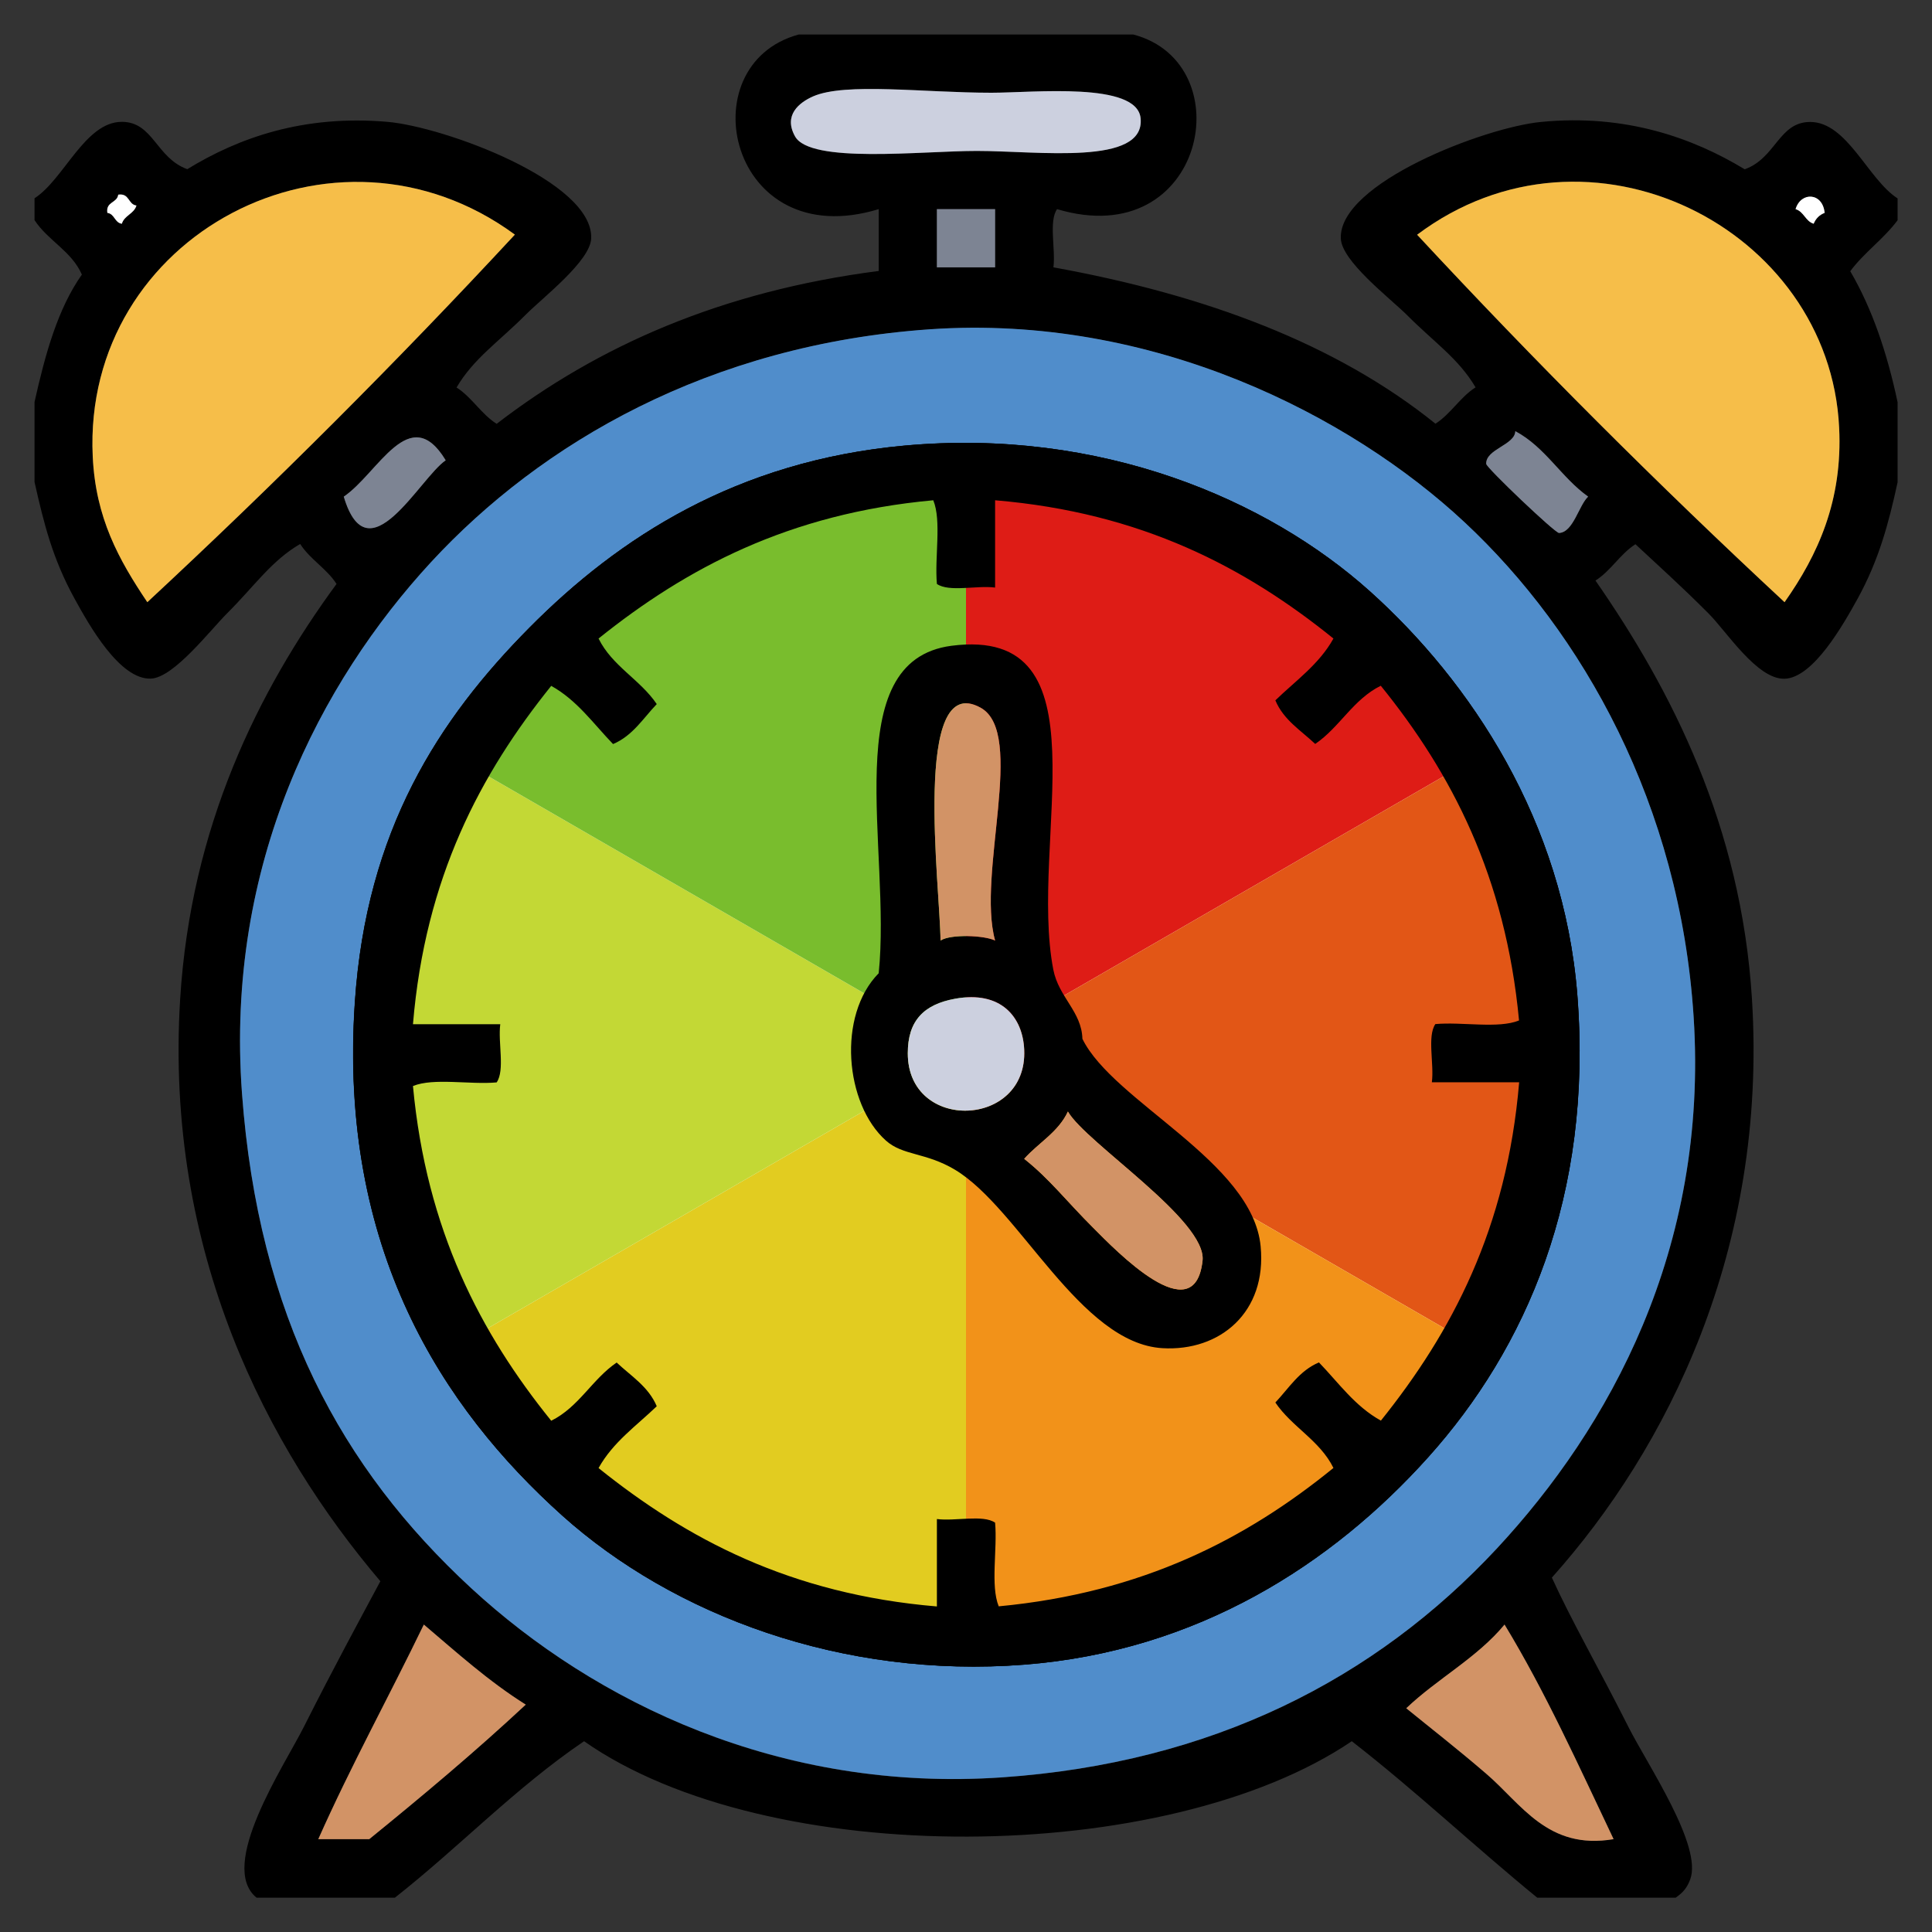 <?xml version="1.0" encoding="utf-8"?>
<!-- Generator: Adobe Illustrator 15.0.0, SVG Export Plug-In . SVG Version: 6.00 Build 0)  -->
<!DOCTYPE svg PUBLIC "-//W3C//DTD SVG 1.1//EN" "http://www.w3.org/Graphics/SVG/1.1/DTD/svg11.dtd">
<svg version="1.1" xmlns="http://www.w3.org/2000/svg" xmlns:xlink="http://www.w3.org/1999/xlink" x="0px" y="0px" width="16px"
	 height="16px" viewBox="0 0 16 16" enable-background="new 0 0 16 16" xml:space="preserve">
<rect x="0" y="0" width="16" height="16" fill="#333333" stroke="none"/>
<g id="레이어_9" display="none">
	<rect x="-2.625" y="-2.042" display="inline" fill="#508DCB" width="25.167" height="24"/>
</g>
<g id="레이어_1">
	<g>
		<path fill-rule="evenodd" clip-rule="evenodd" d="M6.614,0.286c0.924,0,1.848,0,2.772,0c0.907,0.238,0.594,1.812-0.632,1.446
			c-0.07,0.101-0.011,0.331-0.03,0.482c1.258,0.228,2.341,0.632,3.164,1.295c0.129-0.083,0.203-0.219,0.332-0.301
			c-0.141-0.24-0.347-0.376-0.572-0.603C11.5,2.46,11.11,2.161,11.104,1.974c-0.017-0.457,1.19-0.919,1.657-0.964
			c0.703-0.069,1.262,0.134,1.688,0.392c0.259-0.093,0.282-0.392,0.542-0.392c0.307,0,0.479,0.476,0.724,0.633
			c0,0.06,0,0.121,0,0.181c-0.116,0.156-0.276,0.266-0.392,0.422c0.182,0.311,0.306,0.679,0.392,1.085c0,0.221,0,0.442,0,0.663
			c-0.074,0.341-0.156,0.646-0.331,0.964c-0.12,0.217-0.367,0.655-0.604,0.663c-0.228,0.008-0.483-0.394-0.632-0.542
			c-0.24-0.24-0.403-0.384-0.604-0.572c-0.128,0.082-0.202,0.219-0.331,0.301c0.629,0.905,1.207,2.033,1.296,3.465
			c0.129,2.078-0.704,3.726-1.657,4.792c0.159,0.351,0.385,0.743,0.633,1.235c0.158,0.314,0.618,0.988,0.512,1.266
			c-0.026,0.068-0.057,0.106-0.12,0.15c-0.382,0-0.764,0-1.146,0c-0.52-0.425-1.005-0.883-1.536-1.296
			c-1.533,1.038-4.833,1.069-6.358,0c-0.569,0.386-1.033,0.876-1.567,1.296c-0.381,0-0.763,0-1.145,0
			c-0.326-0.264,0.228-1.09,0.392-1.416c0.248-0.493,0.456-0.874,0.633-1.205c-0.934-1.099-1.788-2.726-1.658-4.822
			C1.58,6.85,2.136,5.723,2.787,4.836C2.705,4.708,2.568,4.633,2.486,4.505C2.247,4.644,2.109,4.852,1.883,5.077
			C1.737,5.223,1.439,5.612,1.25,5.62c-0.259,0.01-0.512-0.443-0.633-0.663C0.435,4.625,0.364,4.338,0.286,3.992
			c0-0.221,0-0.442,0-0.663c0.088-0.394,0.192-0.772,0.392-1.055C0.593,2.079,0.397,1.993,0.286,1.823c0-0.06,0-0.121,0-0.181
			C0.53,1.485,0.704,1.009,1.009,1.009c0.26,0,0.284,0.299,0.542,0.392c0.423-0.259,0.96-0.452,1.657-0.392
			C3.68,1.05,4.914,1.503,4.896,1.974C4.889,2.161,4.5,2.46,4.354,2.606C4.128,2.833,3.922,2.969,3.781,3.209
			C3.91,3.292,3.984,3.428,4.113,3.51c0.835-0.642,1.856-1.097,3.164-1.266c0-0.17,0-0.341,0-0.512
			C6.036,2.11,5.693,0.536,6.614,0.286z M6.584,1.13C6.71,1.358,7.63,1.25,8.09,1.25c0.51,0,1.396,0.124,1.356-0.271
			C9.416,0.675,8.56,0.768,8.211,0.768c-0.562,0-1.208-0.087-1.477,0.03C6.616,0.85,6.487,0.955,6.584,1.13z M0.768,3.781
			C0.792,4.29,0.983,4.634,1.22,4.987C2.272,4.01,3.287,2.996,4.264,1.943C2.77,0.846,0.681,1.949,0.768,3.781z M15.231,3.541
			c-0.079-1.653-2.074-2.665-3.495-1.597c0.977,1.052,1.991,2.066,3.043,3.043C15.056,4.594,15.261,4.145,15.231,3.541z
			 M0.889,1.763c0.062,0.009,0.059,0.082,0.121,0.09c0.021-0.07,0.1-0.081,0.121-0.151c-0.071-0.009-0.056-0.104-0.151-0.09
			C0.97,1.683,0.875,1.668,0.889,1.763z M14.87,1.732c0.07,0.021,0.081,0.1,0.15,0.121c0.018-0.043,0.047-0.074,0.091-0.09
			C15.095,1.593,14.914,1.585,14.87,1.732z M7.759,2.215c0.161,0,0.322,0,0.482,0c0-0.161,0-0.322,0-0.482c-0.161,0-0.322,0-0.482,0
			C7.759,1.893,7.759,2.054,7.759,2.215z M3.57,4.655C2.653,5.649,1.864,7.156,2.004,9.055c0.136,1.848,0.823,3.105,1.898,4.098
			c1.021,0.942,2.555,1.694,4.399,1.567c1.732-0.12,3.086-0.811,4.098-1.898c0.923-0.994,1.751-2.469,1.627-4.399
			c-0.113-1.757-0.92-3.185-1.898-4.098c-0.944-0.881-2.579-1.725-4.429-1.597C5.875,2.854,4.481,3.669,3.57,4.655z M2.847,4.113
			c0.201,0.674,0.626-0.151,0.844-0.301C3.393,3.319,3.133,3.919,2.847,4.113z M12.55,3.57c-0.004,0.116-0.246,0.149-0.241,0.271
			c0.002,0.033,0.569,0.574,0.603,0.572c0.118-0.005,0.163-0.228,0.241-0.301C12.93,3.955,12.799,3.704,12.55,3.57z M2.636,15.231
			c0.141,0,0.281,0,0.422,0c0.443-0.36,0.88-0.727,1.296-1.114c-0.309-0.194-0.572-0.433-0.844-0.663
			C3.222,14.05,2.908,14.619,2.636,15.231z M11.646,14.147c0.205,0.167,0.419,0.333,0.662,0.542c0.291,0.249,0.51,0.635,1.055,0.542
			c-0.288-0.605-0.565-1.222-0.903-1.777C12.233,13.729,11.903,13.902,11.646,14.147z"/>
		<path fill-rule="evenodd" clip-rule="evenodd" fill="#CCD0DF" d="M6.734,0.798c0.269-0.117,0.915-0.03,1.477-0.03
			c0.349,0,1.205-0.093,1.235,0.211C9.486,1.375,8.601,1.25,8.09,1.25c-0.46,0-1.38,0.108-1.506-0.121
			C6.487,0.955,6.616,0.85,6.734,0.798z"/>
		<path fill-rule="evenodd" clip-rule="evenodd" fill="#F6BE49" d="M4.264,1.943C3.287,2.996,2.272,4.01,1.22,4.987
			C0.983,4.634,0.792,4.29,0.768,3.781C0.681,1.949,2.77,0.846,4.264,1.943z"/>
		<path fill-rule="evenodd" clip-rule="evenodd" fill="#F6BE49" d="M14.779,4.987c-1.052-0.977-2.066-1.991-3.043-3.043
			c1.421-1.067,3.416-0.056,3.495,1.597C15.261,4.145,15.056,4.594,14.779,4.987z"/>
		<path fill-rule="evenodd" clip-rule="evenodd" fill="#FFFFFF" d="M0.979,1.612c0.095-0.014,0.08,0.081,0.151,0.09
			c-0.021,0.07-0.1,0.081-0.121,0.151C0.948,1.844,0.95,1.771,0.889,1.763C0.875,1.668,0.97,1.683,0.979,1.612z"/>
		<path fill-rule="evenodd" clip-rule="evenodd" fill="#FFFFFF" d="M15.111,1.763c-0.044,0.017-0.073,0.047-0.091,0.09
			c-0.069-0.021-0.08-0.1-0.15-0.121C14.914,1.585,15.095,1.593,15.111,1.763z"/>
		<path fill-rule="evenodd" clip-rule="evenodd" fill="#7D8493" d="M7.759,1.732c0.161,0,0.322,0,0.482,0c0,0.161,0,0.321,0,0.482
			c-0.161,0-0.322,0-0.482,0C7.759,2.054,7.759,1.893,7.759,1.732z"/>
		<path fill-rule="evenodd" clip-rule="evenodd" fill="#508DCB" d="M7.699,2.727c1.85-0.128,3.485,0.716,4.429,1.597
			c0.979,0.913,1.785,2.341,1.898,4.098c0.124,1.931-0.704,3.405-1.627,4.399c-1.012,1.088-2.366,1.778-4.098,1.898
			c-1.844,0.127-3.378-0.625-4.399-1.567c-1.075-0.992-1.762-2.25-1.898-4.098C1.864,7.156,2.653,5.649,3.57,4.655
			C4.481,3.669,5.875,2.854,7.699,2.727z M4.384,5.198C3.633,5.955,3.033,6.875,2.938,8.301c-0.137,2.042,0.728,3.361,1.717,4.249
			c0.923,0.828,2.325,1.353,3.827,1.235c1.432-0.111,2.548-0.83,3.345-1.718c0.809-0.9,1.365-2.164,1.235-3.826
			c-0.113-1.444-0.886-2.598-1.718-3.345c-0.846-0.759-2.228-1.355-3.857-1.206C6.102,3.818,5.125,4.451,4.384,5.198z"/>
		<path fill-rule="evenodd" clip-rule="evenodd" fill="#7D8493" d="M3.691,3.812c-0.218,0.15-0.643,0.976-0.844,0.301
			C3.133,3.919,3.393,3.319,3.691,3.812z"/>
		<path fill-rule="evenodd" clip-rule="evenodd" fill="#7D8493" d="M13.152,4.113c-0.078,0.074-0.123,0.296-0.241,0.301
			c-0.033,0.001-0.601-0.54-0.603-0.572c-0.005-0.123,0.237-0.156,0.241-0.271C12.799,3.704,12.93,3.955,13.152,4.113z"/>
		<path fill-rule="evenodd" clip-rule="evenodd" d="M7.488,3.691c1.629-0.15,3.011,0.447,3.857,1.206
			c0.832,0.747,1.604,1.901,1.718,3.345c0.13,1.662-0.427,2.926-1.235,3.826c-0.797,0.888-1.913,1.606-3.345,1.718
			c-1.502,0.117-2.904-0.407-3.827-1.235c-0.989-0.888-1.854-2.207-1.717-4.249c0.095-1.427,0.695-2.346,1.446-3.104
			C5.125,4.451,6.102,3.818,7.488,3.691z M4.957,5.288C5.07,5.517,5.301,5.627,5.439,5.831C5.326,5.949,5.24,6.093,5.077,6.162
			C4.914,5.993,4.778,5.798,4.565,5.68C3.979,6.409,3.521,7.268,3.42,8.482c0.241,0,0.482,0,0.723,0
			c-0.02,0.151,0.04,0.381-0.03,0.482c-0.221,0.02-0.522-0.04-0.693,0.03c0.111,1.195,0.562,2.05,1.145,2.772
			c0.229-0.113,0.339-0.344,0.542-0.482c0.119,0.112,0.263,0.199,0.332,0.362c-0.169,0.162-0.364,0.299-0.482,0.512
			c0.73,0.586,1.588,1.044,2.802,1.146c0-0.241,0-0.482,0-0.724c0.151,0.02,0.381-0.039,0.482,0.03
			c0.02,0.221-0.04,0.521,0.03,0.693c1.193-0.113,2.052-0.56,2.772-1.146c-0.113-0.229-0.344-0.339-0.481-0.542
			c0.112-0.119,0.199-0.264,0.361-0.332c0.163,0.169,0.299,0.364,0.513,0.482c0.585-0.73,1.043-1.588,1.145-2.802
			c-0.241,0-0.482,0-0.723,0c0.02-0.151-0.04-0.381,0.029-0.482c0.222-0.02,0.522,0.04,0.693-0.03
			c-0.112-1.194-0.561-2.051-1.145-2.772c-0.229,0.113-0.34,0.344-0.543,0.482C10.774,6.049,10.63,5.963,10.562,5.8
			c0.168-0.163,0.363-0.299,0.481-0.512C10.315,4.7,9.455,4.245,8.241,4.143c0,0.241,0,0.482,0,0.723
			c-0.151-0.02-0.381,0.04-0.482-0.03c-0.02-0.221,0.04-0.522-0.03-0.693C6.533,4.252,5.681,4.707,4.957,5.288z"/>
		<path fill-rule="evenodd" clip-rule="evenodd" fill="#FFFFFF" d="M7.729,4.143c0.07,0.171,0.01,0.472,0.03,0.693
			c0.101,0.07,0.331,0.011,0.482,0.03c0-0.241,0-0.482,0-0.723c1.214,0.102,2.074,0.557,2.802,1.145
			c-0.118,0.213-0.313,0.349-0.481,0.512c0.068,0.163,0.213,0.249,0.331,0.362c0.203-0.138,0.314-0.369,0.543-0.482
			c0.584,0.722,1.032,1.579,1.145,2.772c-0.171,0.07-0.472,0.01-0.693,0.03c-0.069,0.101-0.01,0.331-0.029,0.482
			c0.24,0,0.481,0,0.723,0c-0.102,1.214-0.56,2.072-1.145,2.802c-0.214-0.118-0.35-0.313-0.513-0.482
			c-0.162,0.068-0.249,0.213-0.361,0.332c0.138,0.203,0.368,0.313,0.481,0.542c-0.72,0.586-1.579,1.032-2.772,1.146
			c-0.07-0.172-0.01-0.473-0.03-0.693C8.14,12.541,7.91,12.6,7.759,12.58c0,0.241,0,0.482,0,0.724
			c-1.214-0.102-2.072-0.56-2.802-1.146c0.119-0.213,0.313-0.35,0.482-0.512c-0.069-0.163-0.213-0.25-0.332-0.362
			c-0.204,0.139-0.314,0.369-0.542,0.482c-0.583-0.723-1.034-1.577-1.145-2.772c0.171-0.07,0.472-0.01,0.693-0.03
			c0.07-0.101,0.011-0.331,0.03-0.482c-0.241,0-0.482,0-0.723,0C3.521,7.268,3.979,6.409,4.565,5.68
			c0.213,0.119,0.349,0.313,0.512,0.482C5.24,6.093,5.326,5.949,5.439,5.831C5.301,5.627,5.07,5.517,4.957,5.288
			C5.681,4.707,6.533,4.252,7.729,4.143z M8.723,8.03C8.517,6.961,9.186,5.179,7.879,5.348C6.928,5.472,7.383,7.031,7.277,8.06
			c-0.345,0.351-0.28,1.083,0.06,1.386c0.141,0.126,0.33,0.096,0.573,0.241c0.533,0.319,1.036,1.437,1.717,1.477
			c0.477,0.028,0.866-0.297,0.813-0.844c-0.066-0.7-1.223-1.199-1.476-1.718C8.958,8.377,8.768,8.26,8.723,8.03z"/>
		<path fill-rule="evenodd" clip-rule="evenodd" d="M8.964,8.603c0.253,0.519,1.41,1.018,1.476,1.718
			c0.053,0.547-0.337,0.872-0.813,0.844c-0.682-0.04-1.185-1.157-1.717-1.477C7.667,9.542,7.478,9.572,7.337,9.446
			c-0.34-0.303-0.405-1.036-0.06-1.386c0.106-1.029-0.349-2.588,0.603-2.712C9.186,5.179,8.517,6.961,8.723,8.03
			C8.768,8.26,8.958,8.377,8.964,8.603z M8.121,5.861c-0.569-0.316-0.334,1.5-0.332,1.928c0.086-0.055,0.363-0.043,0.452,0
			C8.088,7.238,8.499,6.07,8.121,5.861z M7.518,8.723c0,0.655,0.994,0.621,0.964-0.03C8.47,8.423,8.291,8.202,7.91,8.271
			C7.651,8.318,7.518,8.452,7.518,8.723z M8.482,9.597c0.212,0.168,0.346,0.347,0.573,0.573c0.183,0.183,0.838,0.866,0.904,0.271
			c0.037-0.334-0.967-0.977-1.115-1.235C8.764,9.377,8.6,9.464,8.482,9.597z"/>
		<path fill-rule="evenodd" clip-rule="evenodd" fill="#D29366" d="M8.241,7.789c-0.089-0.043-0.366-0.055-0.452,0
			C7.786,7.361,7.552,5.545,8.121,5.861C8.499,6.07,8.088,7.238,8.241,7.789z"/>
		<path fill-rule="evenodd" clip-rule="evenodd" fill="#CCD0DF" d="M7.91,8.271c0.381-0.069,0.56,0.152,0.572,0.422
			c0.03,0.651-0.964,0.685-0.964,0.03C7.518,8.452,7.651,8.318,7.91,8.271z"/>
		<path fill-rule="evenodd" clip-rule="evenodd" fill="#D29366" d="M8.844,9.205c0.148,0.259,1.152,0.901,1.115,1.235
			c-0.066,0.596-0.722-0.088-0.904-0.271C8.828,9.943,8.694,9.765,8.482,9.597C8.6,9.464,8.764,9.377,8.844,9.205z"/>
		<path fill-rule="evenodd" clip-rule="evenodd" fill="#D29366" d="M3.51,13.454c0.271,0.23,0.535,0.469,0.844,0.663
			c-0.416,0.388-0.853,0.754-1.296,1.114c-0.141,0-0.281,0-0.422,0C2.908,14.619,3.222,14.05,3.51,13.454z"/>
		<path fill-rule="evenodd" clip-rule="evenodd" fill="#D29366" d="M12.46,13.454c0.338,0.556,0.615,1.172,0.903,1.777
			c-0.545,0.093-0.764-0.293-1.055-0.542c-0.243-0.209-0.457-0.375-0.662-0.542C11.903,13.902,12.233,13.729,12.46,13.454z"/>
	</g>
</g>
<g id="_x31_">
	<g>
		<defs>
			<circle id="SVGID_1_" cx="7.999" cy="8.724" r="4.671"/>
		</defs>
		<clipPath id="SVGID_2_">
			<use xlink:href="#SVGID_1_"  overflow="visible"/>
		</clipPath>
		<polygon clip-path="url(#SVGID_2_)" fill="#DE1C16" points="8,3.261 12.722,5.987 8,8.713 		"/>
	</g>
</g>
<g id="_x32_">
	<g>
		<defs>
			<circle id="SVGID_3_" cx="7.999" cy="8.724" r="4.671"/>
		</defs>
		<clipPath id="SVGID_4_">
			<use xlink:href="#SVGID_3_"  overflow="visible"/>
		</clipPath>
		<polygon clip-path="url(#SVGID_4_)" fill="#E25616" points="12.722,11.439 8,8.713 12.722,5.987 		"/>
	</g>
</g>
<g id="_x33_">
	<g>
		<defs>
			<circle id="SVGID_5_" cx="7.999" cy="8.724" r="4.671"/>
		</defs>
		<clipPath id="SVGID_6_">
			<use xlink:href="#SVGID_5_"  overflow="visible"/>
		</clipPath>
		<polygon clip-path="url(#SVGID_6_)" fill="#F29219" points="8,8.713 12.722,11.439 8,14.164 		"/>
	</g>
</g>
<g id="_x34_">
	<g>
		<defs>
			<circle id="SVGID_7_" cx="7.999" cy="8.724" r="4.671"/>
		</defs>
		<clipPath id="SVGID_8_">
			<use xlink:href="#SVGID_7_"  overflow="visible"/>
		</clipPath>
		<polygon clip-path="url(#SVGID_8_)" fill="#E2CC20" points="8,14.164 3.279,11.439 8,8.713 		"/>
	</g>
</g>
<g id="_x35_">
	<g>
		<defs>
			<circle id="SVGID_9_" cx="7.999" cy="8.724" r="4.671"/>
		</defs>
		<clipPath id="SVGID_10_">
			<use xlink:href="#SVGID_9_"  overflow="visible"/>
		</clipPath>
		<polygon clip-path="url(#SVGID_10_)" fill="#C3D835" points="3.279,5.987 8,8.713 3.279,11.439 		"/>
	</g>
</g>
<g id="_x36_">
	<g>
		<defs>
			<circle id="SVGID_11_" cx="7.999" cy="8.724" r="4.671"/>
		</defs>
		<clipPath id="SVGID_12_">
			<use xlink:href="#SVGID_11_"  overflow="visible"/>
		</clipPath>
		<polygon clip-path="url(#SVGID_12_)" fill="#79BD2D" points="8,8.713 3.279,5.987 8,3.261 		"/>
	</g>
</g>
<g id="레이어_1_사본">
	<g>
		<path fill-rule="evenodd" clip-rule="evenodd" d="M7.488,3.691c1.629-0.15,3.011,0.447,3.857,1.206
			c0.832,0.747,1.604,1.901,1.718,3.345c0.13,1.662-0.427,2.926-1.235,3.826c-0.797,0.888-1.913,1.606-3.345,1.718
			c-1.502,0.117-2.904-0.407-3.827-1.235c-0.989-0.888-1.854-2.207-1.717-4.249c0.095-1.427,0.695-2.346,1.446-3.104
			C5.125,4.451,6.102,3.818,7.488,3.691z M4.957,5.288C5.07,5.517,5.301,5.627,5.439,5.831C5.326,5.949,5.24,6.093,5.077,6.162
			C4.914,5.993,4.778,5.798,4.565,5.68C3.979,6.409,3.521,7.268,3.42,8.482c0.241,0,0.482,0,0.723,0
			c-0.02,0.151,0.04,0.381-0.03,0.482c-0.221,0.02-0.522-0.04-0.693,0.03c0.111,1.195,0.562,2.05,1.145,2.772
			c0.229-0.113,0.339-0.344,0.542-0.482c0.119,0.112,0.263,0.199,0.332,0.362c-0.169,0.162-0.364,0.299-0.482,0.512
			c0.73,0.586,1.588,1.044,2.802,1.146c0-0.241,0-0.482,0-0.724c0.151,0.02,0.381-0.039,0.482,0.03
			c0.02,0.221-0.04,0.521,0.03,0.693c1.193-0.113,2.052-0.56,2.772-1.146c-0.113-0.229-0.344-0.339-0.481-0.542
			c0.112-0.119,0.199-0.264,0.361-0.332c0.163,0.169,0.299,0.364,0.513,0.482c0.585-0.73,1.043-1.588,1.145-2.802
			c-0.241,0-0.482,0-0.723,0c0.02-0.151-0.04-0.381,0.029-0.482c0.222-0.02,0.522,0.04,0.693-0.03
			c-0.112-1.194-0.561-2.051-1.145-2.772c-0.229,0.113-0.34,0.344-0.543,0.482C10.774,6.049,10.63,5.963,10.562,5.8
			c0.168-0.163,0.363-0.299,0.481-0.512C10.315,4.7,9.455,4.245,8.241,4.143c0,0.241,0,0.482,0,0.723
			c-0.151-0.02-0.381,0.04-0.482-0.03c-0.02-0.221,0.04-0.522-0.03-0.693C6.533,4.252,5.681,4.707,4.957,5.288z"/>
		<path fill-rule="evenodd" clip-rule="evenodd" d="M8.964,8.603c0.253,0.519,1.41,1.018,1.476,1.718
			c0.053,0.547-0.337,0.872-0.813,0.844c-0.682-0.04-1.185-1.157-1.717-1.477C7.667,9.542,7.478,9.572,7.337,9.446
			c-0.34-0.303-0.405-1.036-0.06-1.386c0.106-1.029-0.349-2.588,0.603-2.712C9.186,5.179,8.517,6.961,8.723,8.03
			C8.768,8.26,8.958,8.377,8.964,8.603z M8.121,5.861c-0.569-0.316-0.334,1.5-0.332,1.928c0.086-0.055,0.363-0.043,0.452,0
			C8.088,7.238,8.499,6.07,8.121,5.861z M7.518,8.723c0,0.655,0.994,0.621,0.964-0.03C8.47,8.423,8.291,8.202,7.91,8.271
			C7.651,8.318,7.518,8.452,7.518,8.723z M8.482,9.597c0.212,0.168,0.346,0.347,0.573,0.573c0.183,0.183,0.838,0.866,0.904,0.271
			c0.037-0.334-0.967-0.977-1.115-1.235C8.764,9.377,8.6,9.464,8.482,9.597z"/>
		<path fill-rule="evenodd" clip-rule="evenodd" fill="#D29366" d="M8.241,7.789c-0.089-0.043-0.366-0.055-0.452,0
			C7.786,7.361,7.552,5.545,8.121,5.861C8.499,6.07,8.088,7.238,8.241,7.789z"/>
		<path fill-rule="evenodd" clip-rule="evenodd" fill="#CCD0DF" d="M7.91,8.271c0.381-0.069,0.56,0.152,0.572,0.422
			c0.03,0.651-0.964,0.685-0.964,0.03C7.518,8.452,7.651,8.318,7.91,8.271z"/>
		<path fill-rule="evenodd" clip-rule="evenodd" fill="#D29366" d="M8.844,9.205c0.148,0.259,1.152,0.901,1.115,1.235
			c-0.066,0.596-0.722-0.088-0.904-0.271C8.828,9.943,8.694,9.765,8.482,9.597C8.6,9.464,8.764,9.377,8.844,9.205z"/>
	</g>
</g>
</svg>
